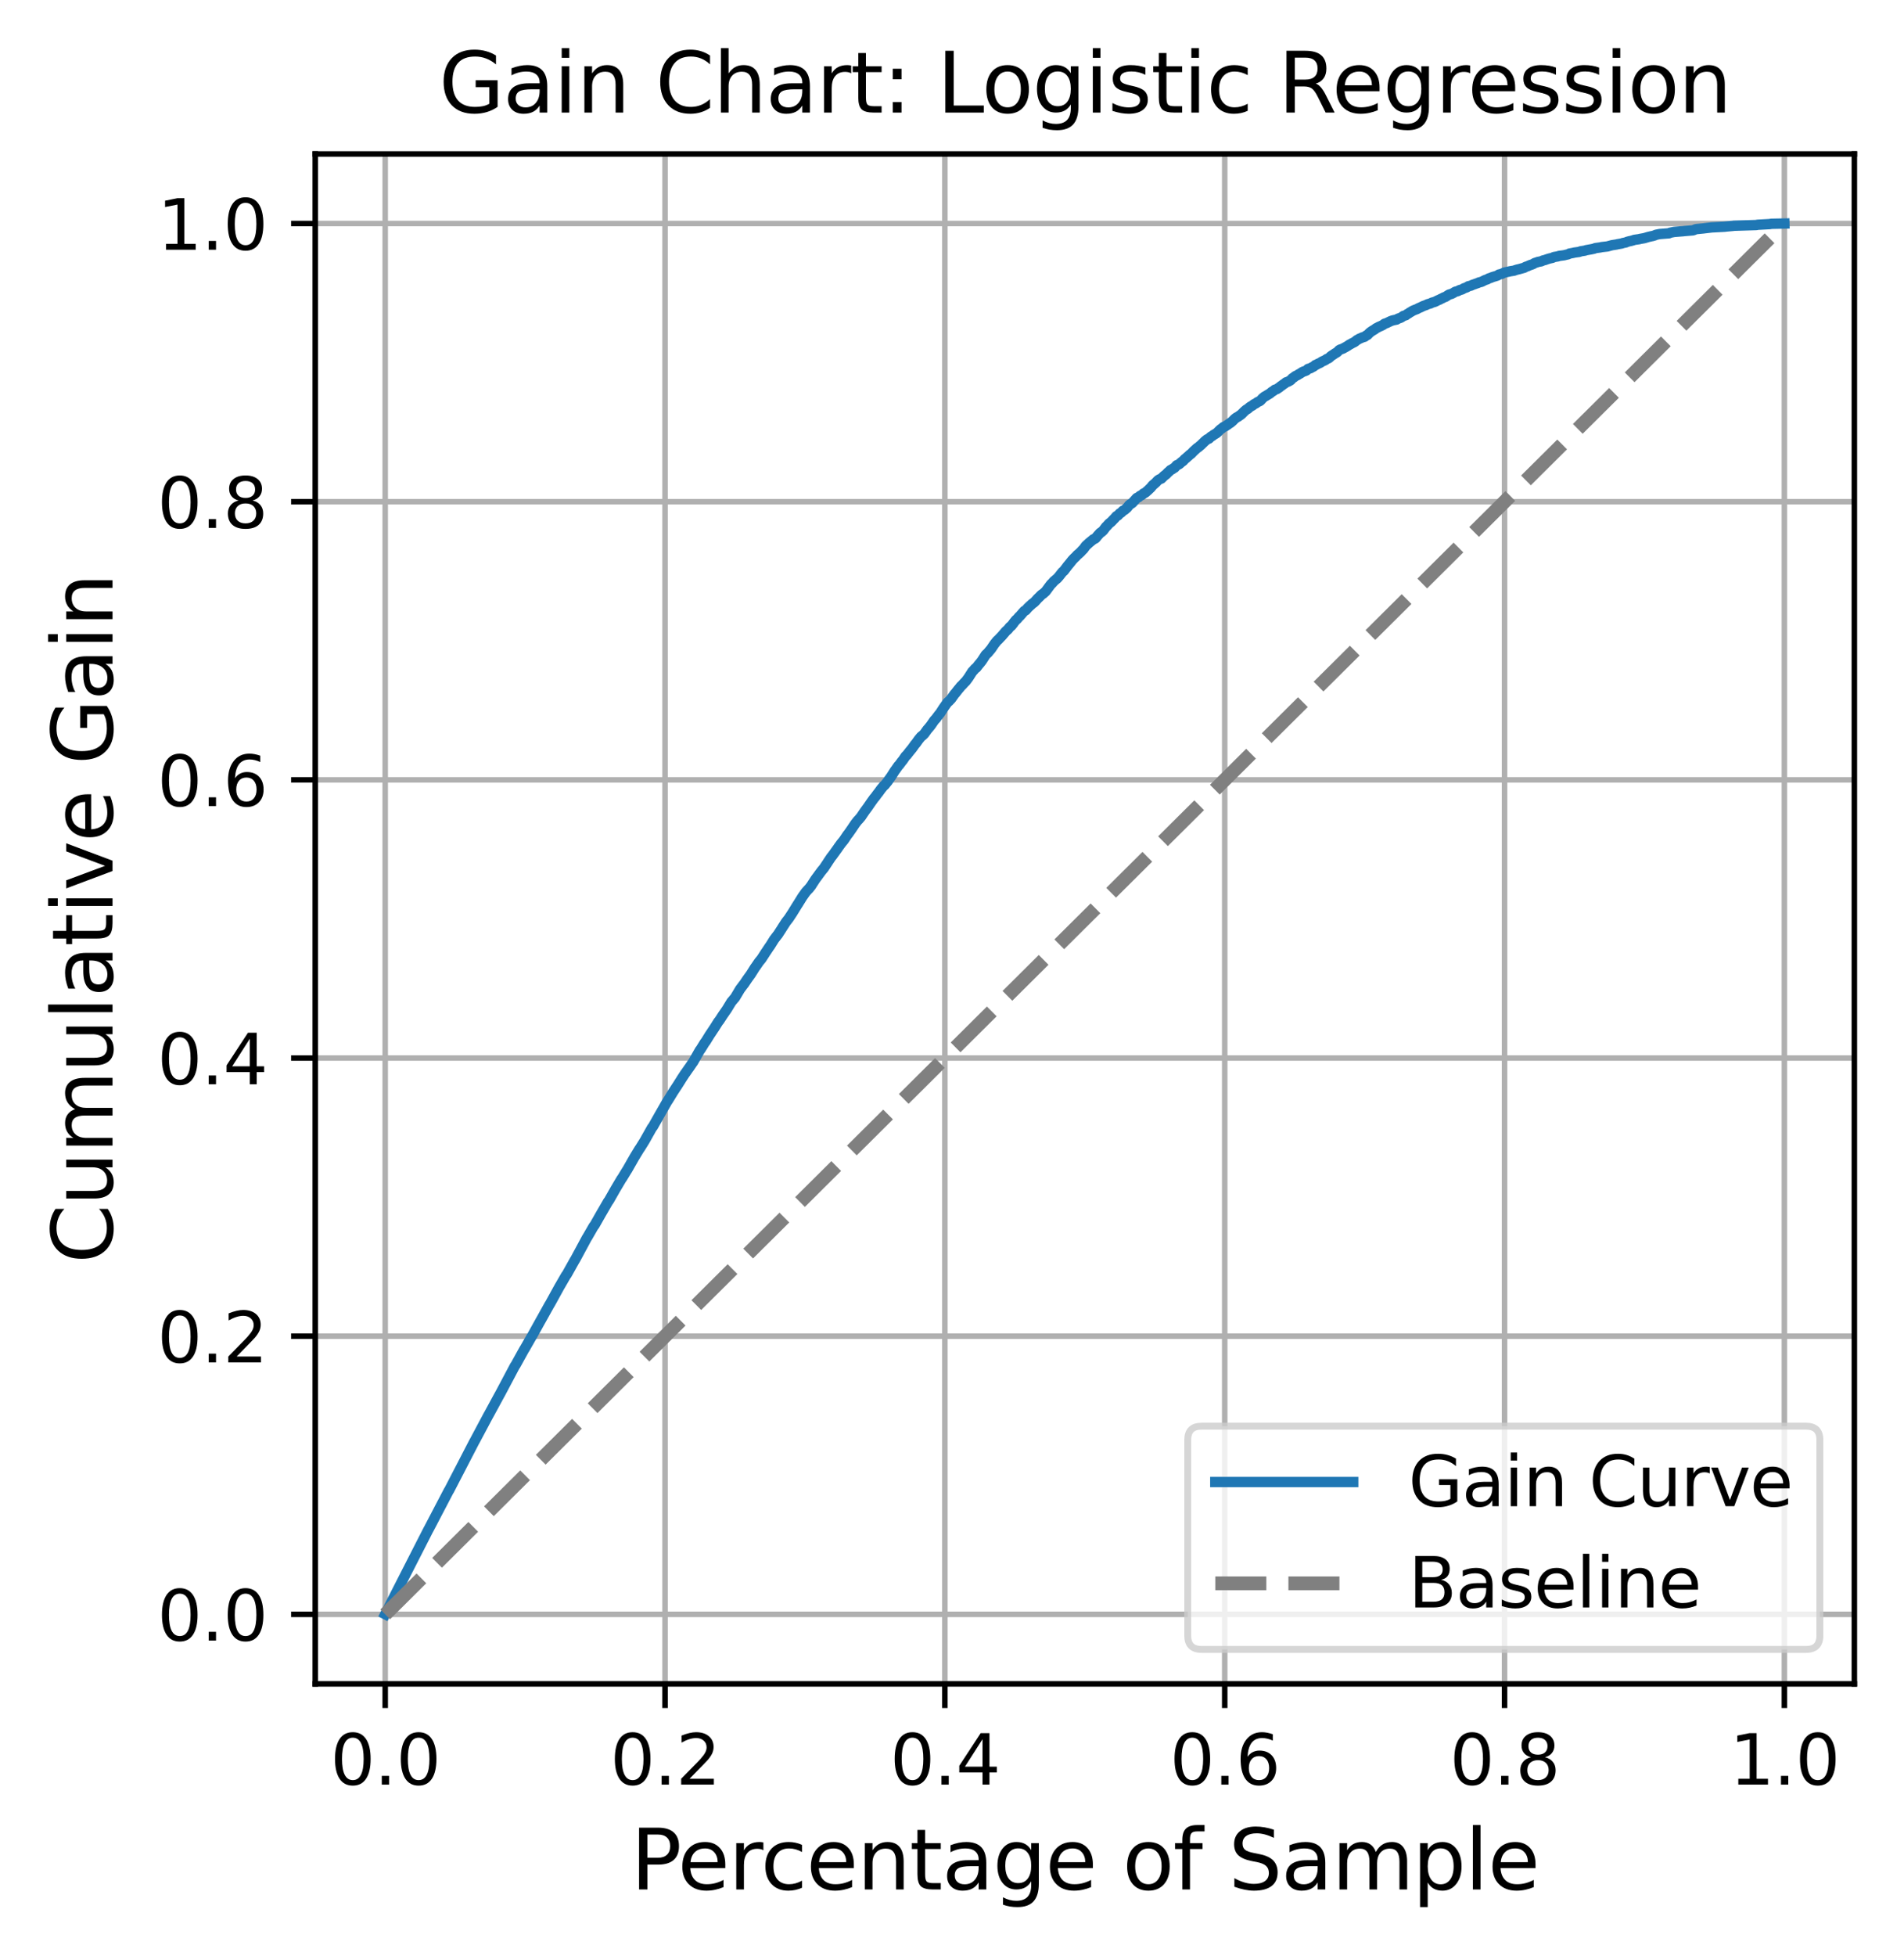 <?xml version="1.0" encoding="utf-8" standalone="no"?>
<!DOCTYPE svg PUBLIC "-//W3C//DTD SVG 1.1//EN"
  "http://www.w3.org/Graphics/SVG/1.1/DTD/svg11.dtd">
<svg xmlns:xlink="http://www.w3.org/1999/xlink" width="276.117pt" height="283.57pt" viewBox="0 0 276.117 283.57" xmlns="http://www.w3.org/2000/svg" version="1.1">
 <defs>
  <style type="text/css">*{stroke-linejoin: round; stroke-linecap: butt}</style>
 </defs>
 <g id="figure_1">
  <g id="patch_1">
   <path d="M 0 283.57 
L 276.117 283.57 
L 276.117 0 
L 0 0 
z
" style="fill: #ffffff"/>
  </g>
  <g id="axes_1">
   <g id="patch_2">
    <path d="M 45.717 244.078 
L 268.917 244.078 
L 268.917 22.318 
L 45.717 22.318 
z
" style="fill: #ffffff"/>
   </g>
   <g id="matplotlib.axis_1">
    <g id="xtick_1">
     <g id="line2d_1">
      <path d="M 55.862 244.078 
L 55.862 22.318 
" clip-path="url(#pf1e57814c4)" style="fill: none; stroke: #b0b0b0; stroke-width: 0.8; stroke-linecap: square"/>
     </g>
     <g id="line2d_2">
      <defs>
       <path id="mdd429fdd2a" d="M 0 0 
L 0 3.5 
" style="stroke: #000000; stroke-width: 0.8"/>
      </defs>
      <g>
       <use xlink:href="#mdd429fdd2a" x="55.862" y="244.078" style="stroke: #000000; stroke-width: 0.8"/>
      </g>
     </g>
     <g id="text_1">
      <!-- 0.0 -->
      <g transform="translate(47.911 258.677) scale(0.1 -0.1)">
       <defs>
        <path id="DejaVuSans-30" d="M 2034 4250 
Q 1547 4250 1301 3770 
Q 1056 3291 1056 2328 
Q 1056 1369 1301 889 
Q 1547 409 2034 409 
Q 2525 409 2770 889 
Q 3016 1369 3016 2328 
Q 3016 3291 2770 3770 
Q 2525 4250 2034 4250 
z
M 2034 4750 
Q 2819 4750 3233 4129 
Q 3647 3509 3647 2328 
Q 3647 1150 3233 529 
Q 2819 -91 2034 -91 
Q 1250 -91 836 529 
Q 422 1150 422 2328 
Q 422 3509 836 4129 
Q 1250 4750 2034 4750 
z
" transform="scale(0.016)"/>
        <path id="DejaVuSans-2e" d="M 684 794 
L 1344 794 
L 1344 0 
L 684 0 
L 684 794 
z
" transform="scale(0.016)"/>
       </defs>
       <use xlink:href="#DejaVuSans-30"/>
       <use xlink:href="#DejaVuSans-2e" x="63.623"/>
       <use xlink:href="#DejaVuSans-30" x="95.41"/>
      </g>
     </g>
    </g>
    <g id="xtick_2">
     <g id="line2d_3">
      <path d="M 96.444 244.078 
L 96.444 22.318 
" clip-path="url(#pf1e57814c4)" style="fill: none; stroke: #b0b0b0; stroke-width: 0.8; stroke-linecap: square"/>
     </g>
     <g id="line2d_4">
      <g>
       <use xlink:href="#mdd429fdd2a" x="96.444" y="244.078" style="stroke: #000000; stroke-width: 0.8"/>
      </g>
     </g>
     <g id="text_2">
      <!-- 0.2 -->
      <g transform="translate(88.493 258.677) scale(0.1 -0.1)">
       <defs>
        <path id="DejaVuSans-32" d="M 1228 531 
L 3431 531 
L 3431 0 
L 469 0 
L 469 531 
Q 828 903 1448 1529 
Q 2069 2156 2228 2338 
Q 2531 2678 2651 2914 
Q 2772 3150 2772 3378 
Q 2772 3750 2511 3984 
Q 2250 4219 1831 4219 
Q 1534 4219 1204 4116 
Q 875 4013 500 3803 
L 500 4441 
Q 881 4594 1212 4672 
Q 1544 4750 1819 4750 
Q 2544 4750 2975 4387 
Q 3406 4025 3406 3419 
Q 3406 3131 3298 2873 
Q 3191 2616 2906 2266 
Q 2828 2175 2409 1742 
Q 1991 1309 1228 531 
z
" transform="scale(0.016)"/>
       </defs>
       <use xlink:href="#DejaVuSans-30"/>
       <use xlink:href="#DejaVuSans-2e" x="63.623"/>
       <use xlink:href="#DejaVuSans-32" x="95.41"/>
      </g>
     </g>
    </g>
    <g id="xtick_3">
     <g id="line2d_5">
      <path d="M 137.026 244.078 
L 137.026 22.318 
" clip-path="url(#pf1e57814c4)" style="fill: none; stroke: #b0b0b0; stroke-width: 0.8; stroke-linecap: square"/>
     </g>
     <g id="line2d_6">
      <g>
       <use xlink:href="#mdd429fdd2a" x="137.026" y="244.078" style="stroke: #000000; stroke-width: 0.8"/>
      </g>
     </g>
     <g id="text_3">
      <!-- 0.4 -->
      <g transform="translate(129.074 258.677) scale(0.1 -0.1)">
       <defs>
        <path id="DejaVuSans-34" d="M 2419 4116 
L 825 1625 
L 2419 1625 
L 2419 4116 
z
M 2253 4666 
L 3047 4666 
L 3047 1625 
L 3713 1625 
L 3713 1100 
L 3047 1100 
L 3047 0 
L 2419 0 
L 2419 1100 
L 313 1100 
L 313 1709 
L 2253 4666 
z
" transform="scale(0.016)"/>
       </defs>
       <use xlink:href="#DejaVuSans-30"/>
       <use xlink:href="#DejaVuSans-2e" x="63.623"/>
       <use xlink:href="#DejaVuSans-34" x="95.41"/>
      </g>
     </g>
    </g>
    <g id="xtick_4">
     <g id="line2d_7">
      <path d="M 177.608 244.078 
L 177.608 22.318 
" clip-path="url(#pf1e57814c4)" style="fill: none; stroke: #b0b0b0; stroke-width: 0.8; stroke-linecap: square"/>
     </g>
     <g id="line2d_8">
      <g>
       <use xlink:href="#mdd429fdd2a" x="177.608" y="244.078" style="stroke: #000000; stroke-width: 0.8"/>
      </g>
     </g>
     <g id="text_4">
      <!-- 0.6 -->
      <g transform="translate(169.656 258.677) scale(0.1 -0.1)">
       <defs>
        <path id="DejaVuSans-36" d="M 2113 2584 
Q 1688 2584 1439 2293 
Q 1191 2003 1191 1497 
Q 1191 994 1439 701 
Q 1688 409 2113 409 
Q 2538 409 2786 701 
Q 3034 994 3034 1497 
Q 3034 2003 2786 2293 
Q 2538 2584 2113 2584 
z
M 3366 4563 
L 3366 3988 
Q 3128 4100 2886 4159 
Q 2644 4219 2406 4219 
Q 1781 4219 1451 3797 
Q 1122 3375 1075 2522 
Q 1259 2794 1537 2939 
Q 1816 3084 2150 3084 
Q 2853 3084 3261 2657 
Q 3669 2231 3669 1497 
Q 3669 778 3244 343 
Q 2819 -91 2113 -91 
Q 1303 -91 875 529 
Q 447 1150 447 2328 
Q 447 3434 972 4092 
Q 1497 4750 2381 4750 
Q 2619 4750 2861 4703 
Q 3103 4656 3366 4563 
z
" transform="scale(0.016)"/>
       </defs>
       <use xlink:href="#DejaVuSans-30"/>
       <use xlink:href="#DejaVuSans-2e" x="63.623"/>
       <use xlink:href="#DejaVuSans-36" x="95.41"/>
      </g>
     </g>
    </g>
    <g id="xtick_5">
     <g id="line2d_9">
      <path d="M 218.19 244.078 
L 218.19 22.318 
" clip-path="url(#pf1e57814c4)" style="fill: none; stroke: #b0b0b0; stroke-width: 0.8; stroke-linecap: square"/>
     </g>
     <g id="line2d_10">
      <g>
       <use xlink:href="#mdd429fdd2a" x="218.19" y="244.078" style="stroke: #000000; stroke-width: 0.8"/>
      </g>
     </g>
     <g id="text_5">
      <!-- 0.8 -->
      <g transform="translate(210.238 258.677) scale(0.1 -0.1)">
       <defs>
        <path id="DejaVuSans-38" d="M 2034 2216 
Q 1584 2216 1326 1975 
Q 1069 1734 1069 1313 
Q 1069 891 1326 650 
Q 1584 409 2034 409 
Q 2484 409 2743 651 
Q 3003 894 3003 1313 
Q 3003 1734 2745 1975 
Q 2488 2216 2034 2216 
z
M 1403 2484 
Q 997 2584 770 2862 
Q 544 3141 544 3541 
Q 544 4100 942 4425 
Q 1341 4750 2034 4750 
Q 2731 4750 3128 4425 
Q 3525 4100 3525 3541 
Q 3525 3141 3298 2862 
Q 3072 2584 2669 2484 
Q 3125 2378 3379 2068 
Q 3634 1759 3634 1313 
Q 3634 634 3220 271 
Q 2806 -91 2034 -91 
Q 1263 -91 848 271 
Q 434 634 434 1313 
Q 434 1759 690 2068 
Q 947 2378 1403 2484 
z
M 1172 3481 
Q 1172 3119 1398 2916 
Q 1625 2713 2034 2713 
Q 2441 2713 2670 2916 
Q 2900 3119 2900 3481 
Q 2900 3844 2670 4047 
Q 2441 4250 2034 4250 
Q 1625 4250 1398 4047 
Q 1172 3844 1172 3481 
z
" transform="scale(0.016)"/>
       </defs>
       <use xlink:href="#DejaVuSans-30"/>
       <use xlink:href="#DejaVuSans-2e" x="63.623"/>
       <use xlink:href="#DejaVuSans-38" x="95.41"/>
      </g>
     </g>
    </g>
    <g id="xtick_6">
     <g id="line2d_11">
      <path d="M 258.771 244.078 
L 258.771 22.318 
" clip-path="url(#pf1e57814c4)" style="fill: none; stroke: #b0b0b0; stroke-width: 0.8; stroke-linecap: square"/>
     </g>
     <g id="line2d_12">
      <g>
       <use xlink:href="#mdd429fdd2a" x="258.771" y="244.078" style="stroke: #000000; stroke-width: 0.8"/>
      </g>
     </g>
     <g id="text_6">
      <!-- 1.0 -->
      <g transform="translate(250.82 258.677) scale(0.1 -0.1)">
       <defs>
        <path id="DejaVuSans-31" d="M 794 531 
L 1825 531 
L 1825 4091 
L 703 3866 
L 703 4441 
L 1819 4666 
L 2450 4666 
L 2450 531 
L 3481 531 
L 3481 0 
L 794 0 
L 794 531 
z
" transform="scale(0.016)"/>
       </defs>
       <use xlink:href="#DejaVuSans-31"/>
       <use xlink:href="#DejaVuSans-2e" x="63.623"/>
       <use xlink:href="#DejaVuSans-30" x="95.41"/>
      </g>
     </g>
    </g>
    <g id="text_7">
     <!-- Percentage of Sample -->
     <g transform="translate(91.474 273.874) scale(0.12 -0.12)">
      <defs>
       <path id="DejaVuSans-50" d="M 1259 4147 
L 1259 2394 
L 2053 2394 
Q 2494 2394 2734 2622 
Q 2975 2850 2975 3272 
Q 2975 3691 2734 3919 
Q 2494 4147 2053 4147 
L 1259 4147 
z
M 628 4666 
L 2053 4666 
Q 2838 4666 3239 4311 
Q 3641 3956 3641 3272 
Q 3641 2581 3239 2228 
Q 2838 1875 2053 1875 
L 1259 1875 
L 1259 0 
L 628 0 
L 628 4666 
z
" transform="scale(0.016)"/>
       <path id="DejaVuSans-65" d="M 3597 1894 
L 3597 1613 
L 953 1613 
Q 991 1019 1311 708 
Q 1631 397 2203 397 
Q 2534 397 2845 478 
Q 3156 559 3463 722 
L 3463 178 
Q 3153 47 2828 -22 
Q 2503 -91 2169 -91 
Q 1331 -91 842 396 
Q 353 884 353 1716 
Q 353 2575 817 3079 
Q 1281 3584 2069 3584 
Q 2775 3584 3186 3129 
Q 3597 2675 3597 1894 
z
M 3022 2063 
Q 3016 2534 2758 2815 
Q 2500 3097 2075 3097 
Q 1594 3097 1305 2825 
Q 1016 2553 972 2059 
L 3022 2063 
z
" transform="scale(0.016)"/>
       <path id="DejaVuSans-72" d="M 2631 2963 
Q 2534 3019 2420 3045 
Q 2306 3072 2169 3072 
Q 1681 3072 1420 2755 
Q 1159 2438 1159 1844 
L 1159 0 
L 581 0 
L 581 3500 
L 1159 3500 
L 1159 2956 
Q 1341 3275 1631 3429 
Q 1922 3584 2338 3584 
Q 2397 3584 2469 3576 
Q 2541 3569 2628 3553 
L 2631 2963 
z
" transform="scale(0.016)"/>
       <path id="DejaVuSans-63" d="M 3122 3366 
L 3122 2828 
Q 2878 2963 2633 3030 
Q 2388 3097 2138 3097 
Q 1578 3097 1268 2742 
Q 959 2388 959 1747 
Q 959 1106 1268 751 
Q 1578 397 2138 397 
Q 2388 397 2633 464 
Q 2878 531 3122 666 
L 3122 134 
Q 2881 22 2623 -34 
Q 2366 -91 2075 -91 
Q 1284 -91 818 406 
Q 353 903 353 1747 
Q 353 2603 823 3093 
Q 1294 3584 2113 3584 
Q 2378 3584 2631 3529 
Q 2884 3475 3122 3366 
z
" transform="scale(0.016)"/>
       <path id="DejaVuSans-6e" d="M 3513 2113 
L 3513 0 
L 2938 0 
L 2938 2094 
Q 2938 2591 2744 2837 
Q 2550 3084 2163 3084 
Q 1697 3084 1428 2787 
Q 1159 2491 1159 1978 
L 1159 0 
L 581 0 
L 581 3500 
L 1159 3500 
L 1159 2956 
Q 1366 3272 1645 3428 
Q 1925 3584 2291 3584 
Q 2894 3584 3203 3211 
Q 3513 2838 3513 2113 
z
" transform="scale(0.016)"/>
       <path id="DejaVuSans-74" d="M 1172 4494 
L 1172 3500 
L 2356 3500 
L 2356 3053 
L 1172 3053 
L 1172 1153 
Q 1172 725 1289 603 
Q 1406 481 1766 481 
L 2356 481 
L 2356 0 
L 1766 0 
Q 1100 0 847 248 
Q 594 497 594 1153 
L 594 3053 
L 172 3053 
L 172 3500 
L 594 3500 
L 594 4494 
L 1172 4494 
z
" transform="scale(0.016)"/>
       <path id="DejaVuSans-61" d="M 2194 1759 
Q 1497 1759 1228 1600 
Q 959 1441 959 1056 
Q 959 750 1161 570 
Q 1363 391 1709 391 
Q 2188 391 2477 730 
Q 2766 1069 2766 1631 
L 2766 1759 
L 2194 1759 
z
M 3341 1997 
L 3341 0 
L 2766 0 
L 2766 531 
Q 2569 213 2275 61 
Q 1981 -91 1556 -91 
Q 1019 -91 701 211 
Q 384 513 384 1019 
Q 384 1609 779 1909 
Q 1175 2209 1959 2209 
L 2766 2209 
L 2766 2266 
Q 2766 2663 2505 2880 
Q 2244 3097 1772 3097 
Q 1472 3097 1187 3025 
Q 903 2953 641 2809 
L 641 3341 
Q 956 3463 1253 3523 
Q 1550 3584 1831 3584 
Q 2591 3584 2966 3190 
Q 3341 2797 3341 1997 
z
" transform="scale(0.016)"/>
       <path id="DejaVuSans-67" d="M 2906 1791 
Q 2906 2416 2648 2759 
Q 2391 3103 1925 3103 
Q 1463 3103 1205 2759 
Q 947 2416 947 1791 
Q 947 1169 1205 825 
Q 1463 481 1925 481 
Q 2391 481 2648 825 
Q 2906 1169 2906 1791 
z
M 3481 434 
Q 3481 -459 3084 -895 
Q 2688 -1331 1869 -1331 
Q 1566 -1331 1297 -1286 
Q 1028 -1241 775 -1147 
L 775 -588 
Q 1028 -725 1275 -790 
Q 1522 -856 1778 -856 
Q 2344 -856 2625 -561 
Q 2906 -266 2906 331 
L 2906 616 
Q 2728 306 2450 153 
Q 2172 0 1784 0 
Q 1141 0 747 490 
Q 353 981 353 1791 
Q 353 2603 747 3093 
Q 1141 3584 1784 3584 
Q 2172 3584 2450 3431 
Q 2728 3278 2906 2969 
L 2906 3500 
L 3481 3500 
L 3481 434 
z
" transform="scale(0.016)"/>
       <path id="DejaVuSans-20" transform="scale(0.016)"/>
       <path id="DejaVuSans-6f" d="M 1959 3097 
Q 1497 3097 1228 2736 
Q 959 2375 959 1747 
Q 959 1119 1226 758 
Q 1494 397 1959 397 
Q 2419 397 2687 759 
Q 2956 1122 2956 1747 
Q 2956 2369 2687 2733 
Q 2419 3097 1959 3097 
z
M 1959 3584 
Q 2709 3584 3137 3096 
Q 3566 2609 3566 1747 
Q 3566 888 3137 398 
Q 2709 -91 1959 -91 
Q 1206 -91 779 398 
Q 353 888 353 1747 
Q 353 2609 779 3096 
Q 1206 3584 1959 3584 
z
" transform="scale(0.016)"/>
       <path id="DejaVuSans-66" d="M 2375 4863 
L 2375 4384 
L 1825 4384 
Q 1516 4384 1395 4259 
Q 1275 4134 1275 3809 
L 1275 3500 
L 2222 3500 
L 2222 3053 
L 1275 3053 
L 1275 0 
L 697 0 
L 697 3053 
L 147 3053 
L 147 3500 
L 697 3500 
L 697 3744 
Q 697 4328 969 4595 
Q 1241 4863 1831 4863 
L 2375 4863 
z
" transform="scale(0.016)"/>
       <path id="DejaVuSans-53" d="M 3425 4513 
L 3425 3897 
Q 3066 4069 2747 4153 
Q 2428 4238 2131 4238 
Q 1616 4238 1336 4038 
Q 1056 3838 1056 3469 
Q 1056 3159 1242 3001 
Q 1428 2844 1947 2747 
L 2328 2669 
Q 3034 2534 3370 2195 
Q 3706 1856 3706 1288 
Q 3706 609 3251 259 
Q 2797 -91 1919 -91 
Q 1588 -91 1214 -16 
Q 841 59 441 206 
L 441 856 
Q 825 641 1194 531 
Q 1563 422 1919 422 
Q 2459 422 2753 634 
Q 3047 847 3047 1241 
Q 3047 1584 2836 1778 
Q 2625 1972 2144 2069 
L 1759 2144 
Q 1053 2284 737 2584 
Q 422 2884 422 3419 
Q 422 4038 858 4394 
Q 1294 4750 2059 4750 
Q 2388 4750 2728 4690 
Q 3069 4631 3425 4513 
z
" transform="scale(0.016)"/>
       <path id="DejaVuSans-6d" d="M 3328 2828 
Q 3544 3216 3844 3400 
Q 4144 3584 4550 3584 
Q 5097 3584 5394 3201 
Q 5691 2819 5691 2113 
L 5691 0 
L 5113 0 
L 5113 2094 
Q 5113 2597 4934 2840 
Q 4756 3084 4391 3084 
Q 3944 3084 3684 2787 
Q 3425 2491 3425 1978 
L 3425 0 
L 2847 0 
L 2847 2094 
Q 2847 2600 2669 2842 
Q 2491 3084 2119 3084 
Q 1678 3084 1418 2786 
Q 1159 2488 1159 1978 
L 1159 0 
L 581 0 
L 581 3500 
L 1159 3500 
L 1159 2956 
Q 1356 3278 1631 3431 
Q 1906 3584 2284 3584 
Q 2666 3584 2933 3390 
Q 3200 3197 3328 2828 
z
" transform="scale(0.016)"/>
       <path id="DejaVuSans-70" d="M 1159 525 
L 1159 -1331 
L 581 -1331 
L 581 3500 
L 1159 3500 
L 1159 2969 
Q 1341 3281 1617 3432 
Q 1894 3584 2278 3584 
Q 2916 3584 3314 3078 
Q 3713 2572 3713 1747 
Q 3713 922 3314 415 
Q 2916 -91 2278 -91 
Q 1894 -91 1617 61 
Q 1341 213 1159 525 
z
M 3116 1747 
Q 3116 2381 2855 2742 
Q 2594 3103 2138 3103 
Q 1681 3103 1420 2742 
Q 1159 2381 1159 1747 
Q 1159 1113 1420 752 
Q 1681 391 2138 391 
Q 2594 391 2855 752 
Q 3116 1113 3116 1747 
z
" transform="scale(0.016)"/>
       <path id="DejaVuSans-6c" d="M 603 4863 
L 1178 4863 
L 1178 0 
L 603 0 
L 603 4863 
z
" transform="scale(0.016)"/>
      </defs>
      <use xlink:href="#DejaVuSans-50"/>
      <use xlink:href="#DejaVuSans-65" x="56.678"/>
      <use xlink:href="#DejaVuSans-72" x="118.201"/>
      <use xlink:href="#DejaVuSans-63" x="157.064"/>
      <use xlink:href="#DejaVuSans-65" x="212.045"/>
      <use xlink:href="#DejaVuSans-6e" x="273.568"/>
      <use xlink:href="#DejaVuSans-74" x="336.947"/>
      <use xlink:href="#DejaVuSans-61" x="376.156"/>
      <use xlink:href="#DejaVuSans-67" x="437.436"/>
      <use xlink:href="#DejaVuSans-65" x="500.912"/>
      <use xlink:href="#DejaVuSans-20" x="562.436"/>
      <use xlink:href="#DejaVuSans-6f" x="594.223"/>
      <use xlink:href="#DejaVuSans-66" x="655.404"/>
      <use xlink:href="#DejaVuSans-20" x="690.609"/>
      <use xlink:href="#DejaVuSans-53" x="722.396"/>
      <use xlink:href="#DejaVuSans-61" x="785.873"/>
      <use xlink:href="#DejaVuSans-6d" x="847.152"/>
      <use xlink:href="#DejaVuSans-70" x="944.564"/>
      <use xlink:href="#DejaVuSans-6c" x="1008.041"/>
      <use xlink:href="#DejaVuSans-65" x="1035.824"/>
     </g>
    </g>
   </g>
   <g id="matplotlib.axis_2">
    <g id="ytick_1">
     <g id="line2d_13">
      <path d="M 45.717 233.998 
L 268.917 233.998 
" clip-path="url(#pf1e57814c4)" style="fill: none; stroke: #b0b0b0; stroke-width: 0.8; stroke-linecap: square"/>
     </g>
     <g id="line2d_14">
      <defs>
       <path id="m45d6cbbd5a" d="M 0 0 
L -3.5 0 
" style="stroke: #000000; stroke-width: 0.8"/>
      </defs>
      <g>
       <use xlink:href="#m45d6cbbd5a" x="45.717" y="233.998" style="stroke: #000000; stroke-width: 0.8"/>
      </g>
     </g>
     <g id="text_8">
      <!-- 0.0 -->
      <g transform="translate(22.814 237.797) scale(0.1 -0.1)">
       <use xlink:href="#DejaVuSans-30"/>
       <use xlink:href="#DejaVuSans-2e" x="63.623"/>
       <use xlink:href="#DejaVuSans-30" x="95.41"/>
      </g>
     </g>
    </g>
    <g id="ytick_2">
     <g id="line2d_15">
      <path d="M 45.717 193.678 
L 268.917 193.678 
" clip-path="url(#pf1e57814c4)" style="fill: none; stroke: #b0b0b0; stroke-width: 0.8; stroke-linecap: square"/>
     </g>
     <g id="line2d_16">
      <g>
       <use xlink:href="#m45d6cbbd5a" x="45.717" y="193.678" style="stroke: #000000; stroke-width: 0.8"/>
      </g>
     </g>
     <g id="text_9">
      <!-- 0.2 -->
      <g transform="translate(22.814 197.477) scale(0.1 -0.1)">
       <use xlink:href="#DejaVuSans-30"/>
       <use xlink:href="#DejaVuSans-2e" x="63.623"/>
       <use xlink:href="#DejaVuSans-32" x="95.41"/>
      </g>
     </g>
    </g>
    <g id="ytick_3">
     <g id="line2d_17">
      <path d="M 45.717 153.358 
L 268.917 153.358 
" clip-path="url(#pf1e57814c4)" style="fill: none; stroke: #b0b0b0; stroke-width: 0.8; stroke-linecap: square"/>
     </g>
     <g id="line2d_18">
      <g>
       <use xlink:href="#m45d6cbbd5a" x="45.717" y="153.358" style="stroke: #000000; stroke-width: 0.8"/>
      </g>
     </g>
     <g id="text_10">
      <!-- 0.4 -->
      <g transform="translate(22.814 157.157) scale(0.1 -0.1)">
       <use xlink:href="#DejaVuSans-30"/>
       <use xlink:href="#DejaVuSans-2e" x="63.623"/>
       <use xlink:href="#DejaVuSans-34" x="95.41"/>
      </g>
     </g>
    </g>
    <g id="ytick_4">
     <g id="line2d_19">
      <path d="M 45.717 113.038 
L 268.917 113.038 
" clip-path="url(#pf1e57814c4)" style="fill: none; stroke: #b0b0b0; stroke-width: 0.8; stroke-linecap: square"/>
     </g>
     <g id="line2d_20">
      <g>
       <use xlink:href="#m45d6cbbd5a" x="45.717" y="113.038" style="stroke: #000000; stroke-width: 0.8"/>
      </g>
     </g>
     <g id="text_11">
      <!-- 0.6 -->
      <g transform="translate(22.814 116.837) scale(0.1 -0.1)">
       <use xlink:href="#DejaVuSans-30"/>
       <use xlink:href="#DejaVuSans-2e" x="63.623"/>
       <use xlink:href="#DejaVuSans-36" x="95.41"/>
      </g>
     </g>
    </g>
    <g id="ytick_5">
     <g id="line2d_21">
      <path d="M 45.717 72.718 
L 268.917 72.718 
" clip-path="url(#pf1e57814c4)" style="fill: none; stroke: #b0b0b0; stroke-width: 0.8; stroke-linecap: square"/>
     </g>
     <g id="line2d_22">
      <g>
       <use xlink:href="#m45d6cbbd5a" x="45.717" y="72.718" style="stroke: #000000; stroke-width: 0.8"/>
      </g>
     </g>
     <g id="text_12">
      <!-- 0.8 -->
      <g transform="translate(22.814 76.517) scale(0.1 -0.1)">
       <use xlink:href="#DejaVuSans-30"/>
       <use xlink:href="#DejaVuSans-2e" x="63.623"/>
       <use xlink:href="#DejaVuSans-38" x="95.41"/>
      </g>
     </g>
    </g>
    <g id="ytick_6">
     <g id="line2d_23">
      <path d="M 45.717 32.398 
L 268.917 32.398 
" clip-path="url(#pf1e57814c4)" style="fill: none; stroke: #b0b0b0; stroke-width: 0.8; stroke-linecap: square"/>
     </g>
     <g id="line2d_24">
      <g>
       <use xlink:href="#m45d6cbbd5a" x="45.717" y="32.398" style="stroke: #000000; stroke-width: 0.8"/>
      </g>
     </g>
     <g id="text_13">
      <!-- 1.0 -->
      <g transform="translate(22.814 36.197) scale(0.1 -0.1)">
       <use xlink:href="#DejaVuSans-31"/>
       <use xlink:href="#DejaVuSans-2e" x="63.623"/>
       <use xlink:href="#DejaVuSans-30" x="95.41"/>
      </g>
     </g>
    </g>
    <g id="text_14">
     <!-- Cumulative Gain -->
     <g transform="translate(16.318 183.145) rotate(-90) scale(0.12 -0.12)">
      <defs>
       <path id="DejaVuSans-43" d="M 4122 4306 
L 4122 3641 
Q 3803 3938 3442 4084 
Q 3081 4231 2675 4231 
Q 1875 4231 1450 3742 
Q 1025 3253 1025 2328 
Q 1025 1406 1450 917 
Q 1875 428 2675 428 
Q 3081 428 3442 575 
Q 3803 722 4122 1019 
L 4122 359 
Q 3791 134 3420 21 
Q 3050 -91 2638 -91 
Q 1578 -91 968 557 
Q 359 1206 359 2328 
Q 359 3453 968 4101 
Q 1578 4750 2638 4750 
Q 3056 4750 3426 4639 
Q 3797 4528 4122 4306 
z
" transform="scale(0.016)"/>
       <path id="DejaVuSans-75" d="M 544 1381 
L 544 3500 
L 1119 3500 
L 1119 1403 
Q 1119 906 1312 657 
Q 1506 409 1894 409 
Q 2359 409 2629 706 
Q 2900 1003 2900 1516 
L 2900 3500 
L 3475 3500 
L 3475 0 
L 2900 0 
L 2900 538 
Q 2691 219 2414 64 
Q 2138 -91 1772 -91 
Q 1169 -91 856 284 
Q 544 659 544 1381 
z
M 1991 3584 
L 1991 3584 
z
" transform="scale(0.016)"/>
       <path id="DejaVuSans-69" d="M 603 3500 
L 1178 3500 
L 1178 0 
L 603 0 
L 603 3500 
z
M 603 4863 
L 1178 4863 
L 1178 4134 
L 603 4134 
L 603 4863 
z
" transform="scale(0.016)"/>
       <path id="DejaVuSans-76" d="M 191 3500 
L 800 3500 
L 1894 563 
L 2988 3500 
L 3597 3500 
L 2284 0 
L 1503 0 
L 191 3500 
z
" transform="scale(0.016)"/>
       <path id="DejaVuSans-47" d="M 3809 666 
L 3809 1919 
L 2778 1919 
L 2778 2438 
L 4434 2438 
L 4434 434 
Q 4069 175 3628 42 
Q 3188 -91 2688 -91 
Q 1594 -91 976 548 
Q 359 1188 359 2328 
Q 359 3472 976 4111 
Q 1594 4750 2688 4750 
Q 3144 4750 3555 4637 
Q 3966 4525 4313 4306 
L 4313 3634 
Q 3963 3931 3569 4081 
Q 3175 4231 2741 4231 
Q 1884 4231 1454 3753 
Q 1025 3275 1025 2328 
Q 1025 1384 1454 906 
Q 1884 428 2741 428 
Q 3075 428 3337 486 
Q 3600 544 3809 666 
z
" transform="scale(0.016)"/>
      </defs>
      <use xlink:href="#DejaVuSans-43"/>
      <use xlink:href="#DejaVuSans-75" x="69.824"/>
      <use xlink:href="#DejaVuSans-6d" x="133.203"/>
      <use xlink:href="#DejaVuSans-75" x="230.615"/>
      <use xlink:href="#DejaVuSans-6c" x="293.994"/>
      <use xlink:href="#DejaVuSans-61" x="321.777"/>
      <use xlink:href="#DejaVuSans-74" x="383.057"/>
      <use xlink:href="#DejaVuSans-69" x="422.266"/>
      <use xlink:href="#DejaVuSans-76" x="450.049"/>
      <use xlink:href="#DejaVuSans-65" x="509.229"/>
      <use xlink:href="#DejaVuSans-20" x="570.752"/>
      <use xlink:href="#DejaVuSans-47" x="602.539"/>
      <use xlink:href="#DejaVuSans-61" x="680.029"/>
      <use xlink:href="#DejaVuSans-69" x="741.309"/>
      <use xlink:href="#DejaVuSans-6e" x="769.092"/>
     </g>
    </g>
   </g>
   <g id="line2d_25">
    <path d="M 55.862 233.978 
L 62.122 221.716 
L 62.183 221.615 
L 65.065 216.102 
L 65.136 216.001 
L 68.778 208.968 
L 68.839 208.867 
L 70.838 205.117 
L 70.899 205.016 
L 72.451 202.158 
L 72.512 202.057 
L 74.673 197.983 
L 74.754 197.882 
L 76.022 195.591 
L 76.093 195.49 
L 77.078 193.767 
L 77.149 193.666 
L 78.417 191.376 
L 78.478 191.274 
L 79.685 189.106 
L 79.756 189.004 
L 81.116 186.532 
L 81.177 186.43 
L 82.09 184.85 
L 82.181 184.748 
L 83.348 182.661 
L 83.419 182.559 
L 85.113 179.418 
L 85.184 179.317 
L 86.107 177.716 
L 86.209 177.614 
L 87.244 175.79 
L 87.305 175.689 
L 88.198 174.148 
L 88.289 174.047 
L 89.283 172.304 
L 89.344 172.203 
L 90.125 170.885 
L 90.206 170.784 
L 90.886 169.669 
L 90.957 169.568 
L 91.962 167.805 
L 92.023 167.703 
L 92.723 166.548 
L 92.804 166.447 
L 93.423 165.454 
L 93.484 165.352 
L 94.569 163.427 
L 94.671 163.326 
L 95.736 161.441 
L 95.797 161.339 
L 96.781 159.617 
L 96.862 159.515 
L 97.532 158.421 
L 97.593 158.32 
L 98.11 157.529 
L 98.181 157.428 
L 98.77 156.496 
L 98.83 156.394 
L 99.348 155.604 
L 99.429 155.502 
L 99.876 154.854 
L 99.957 154.753 
L 100.423 154.063 
L 100.505 153.962 
L 101.499 152.219 
L 101.59 152.118 
L 102.219 151.104 
L 102.311 151.003 
L 102.95 149.969 
L 103.021 149.868 
L 103.518 149.118 
L 103.589 149.017 
L 104.188 148.064 
L 104.289 147.963 
L 104.817 147.152 
L 104.888 147.051 
L 105.324 146.423 
L 105.395 146.321 
L 106.075 145.207 
L 106.166 145.105 
L 106.47 144.74 
L 106.572 144.639 
L 107.333 143.362 
L 107.414 143.261 
L 107.789 142.754 
L 107.881 142.653 
L 108.358 141.944 
L 108.429 141.842 
L 108.824 141.295 
L 108.895 141.194 
L 109.494 140.241 
L 109.575 140.14 
L 110.021 139.491 
L 110.092 139.39 
L 110.397 139.025 
L 110.468 138.924 
L 111.016 138.072 
L 111.087 137.971 
L 111.584 137.221 
L 111.665 137.12 
L 112.274 136.147 
L 112.355 136.046 
L 112.71 135.58 
L 112.801 135.478 
L 113.339 134.647 
L 113.4 134.546 
L 113.948 133.695 
L 114.019 133.593 
L 114.354 133.168 
L 114.425 133.066 
L 114.932 132.296 
L 114.993 132.195 
L 115.642 131.141 
L 115.713 131.04 
L 116.353 130.006 
L 116.424 129.905 
L 116.829 129.337 
L 116.911 129.236 
L 117.185 128.932 
L 117.296 128.83 
L 117.631 128.405 
L 117.692 128.304 
L 118.219 127.493 
L 118.29 127.392 
L 118.666 126.885 
L 118.737 126.783 
L 119.112 126.277 
L 119.193 126.175 
L 119.498 125.811 
L 119.559 125.709 
L 120.046 124.98 
L 120.107 124.878 
L 120.573 124.189 
L 120.665 124.088 
L 121.05 123.561 
L 121.121 123.46 
L 121.517 122.912 
L 121.578 122.811 
L 121.963 122.284 
L 122.044 122.183 
L 122.359 121.798 
L 122.43 121.696 
L 122.907 120.987 
L 122.998 120.886 
L 123.424 120.278 
L 123.495 120.176 
L 123.972 119.467 
L 124.043 119.366 
L 124.388 118.92 
L 124.5 118.818 
L 124.794 118.474 
L 124.875 118.373 
L 125.342 117.683 
L 125.413 117.582 
L 125.788 117.075 
L 125.859 116.974 
L 126.306 116.326 
L 126.377 116.224 
L 126.772 115.677 
L 126.874 115.576 
L 127.259 115.049 
L 127.351 114.947 
L 127.746 114.4 
L 127.828 114.299 
L 128.142 113.914 
L 128.284 113.812 
L 128.609 113.407 
L 128.7 113.306 
L 129.126 112.698 
L 129.207 112.596 
L 129.786 111.684 
L 129.867 111.583 
L 130.293 110.975 
L 130.405 110.874 
L 130.79 110.347 
L 130.892 110.245 
L 131.348 109.576 
L 131.48 109.475 
L 131.825 109.029 
L 131.906 108.928 
L 132.221 108.543 
L 132.302 108.441 
L 132.708 107.874 
L 132.809 107.773 
L 133.215 107.205 
L 133.296 107.104 
L 133.601 106.739 
L 133.753 106.638 
L 133.986 106.415 
L 134.078 106.313 
L 134.494 105.726 
L 134.595 105.624 
L 134.91 105.239 
L 134.991 105.138 
L 135.437 104.489 
L 135.518 104.388 
L 135.782 104.104 
L 135.843 104.003 
L 136.198 103.537 
L 136.3 103.435 
L 136.837 102.604 
L 136.908 102.503 
L 137.324 101.915 
L 137.395 101.814 
L 137.598 101.652 
L 137.69 101.551 
L 137.943 101.287 
L 138.014 101.186 
L 138.43 100.598 
L 138.532 100.497 
L 138.877 100.051 
L 138.958 99.949 
L 139.252 99.605 
L 139.313 99.504 
L 139.536 99.301 
L 139.627 99.2 
L 139.901 98.896 
L 140.023 98.794 
L 140.388 98.308 
L 140.459 98.206 
L 141.017 97.335 
L 141.129 97.234 
L 141.423 96.889 
L 141.586 96.788 
L 141.931 96.342 
L 142.022 96.24 
L 142.347 95.835 
L 142.418 95.734 
L 142.955 94.903 
L 143.067 94.802 
L 143.29 94.599 
L 143.361 94.497 
L 143.655 94.153 
L 143.737 94.052 
L 144.203 93.363 
L 144.284 93.261 
L 144.609 92.856 
L 144.741 92.754 
L 145.005 92.471 
L 145.106 92.369 
L 145.37 92.086 
L 145.451 91.984 
L 145.735 91.66 
L 145.806 91.559 
L 146.029 91.356 
L 146.151 91.255 
L 146.476 90.849 
L 146.638 90.748 
L 146.963 90.343 
L 147.024 90.241 
L 147.338 89.856 
L 147.48 89.755 
L 147.785 89.39 
L 147.906 89.289 
L 148.191 88.964 
L 148.272 88.863 
L 148.546 88.559 
L 148.749 88.458 
L 149.033 88.134 
L 149.134 88.032 
L 149.368 87.809 
L 149.489 87.708 
L 149.723 87.485 
L 149.885 87.384 
L 150.108 87.181 
L 150.199 87.08 
L 150.484 86.755 
L 150.595 86.654 
L 150.829 86.431 
L 150.91 86.33 
L 151.123 86.147 
L 151.285 86.046 
L 151.508 85.843 
L 151.63 85.742 
L 152.005 85.235 
L 152.076 85.134 
L 152.432 84.668 
L 152.553 84.566 
L 152.837 84.242 
L 152.959 84.141 
L 153.172 83.958 
L 153.304 83.857 
L 153.588 83.533 
L 153.669 83.431 
L 154.004 83.006 
L 154.085 82.905 
L 154.288 82.742 
L 154.359 82.641 
L 154.714 82.175 
L 154.785 82.074 
L 155.09 81.709 
L 155.171 81.607 
L 155.496 81.202 
L 155.587 81.101 
L 155.841 80.837 
L 155.962 80.736 
L 156.236 80.432 
L 156.368 80.331 
L 156.591 80.128 
L 156.703 80.027 
L 156.977 79.723 
L 157.099 79.621 
L 157.484 79.094 
L 157.606 78.993 
L 157.829 78.79 
L 157.931 78.689 
L 158.134 78.527 
L 158.255 78.425 
L 158.458 78.263 
L 158.57 78.162 
L 158.712 78.121 
L 158.874 78.02 
L 159.189 77.635 
L 159.28 77.534 
L 159.554 77.23 
L 159.727 77.128 
L 159.95 76.926 
L 160.041 76.824 
L 160.406 76.338 
L 160.528 76.237 
L 160.812 75.912 
L 160.934 75.811 
L 161.137 75.649 
L 161.238 75.547 
L 161.502 75.264 
L 161.614 75.162 
L 161.908 74.818 
L 162.121 74.716 
L 162.395 74.412 
L 162.588 74.311 
L 162.851 74.027 
L 163.075 73.926 
L 163.298 73.723 
L 163.43 73.622 
L 163.765 73.196 
L 163.897 73.095 
L 164.069 72.994 
L 164.211 72.892 
L 164.485 72.588 
L 164.576 72.487 
L 164.85 72.183 
L 165.094 72.082 
L 165.317 71.879 
L 165.54 71.778 
L 165.733 71.636 
L 165.824 71.535 
L 165.976 71.474 
L 166.139 71.372 
L 166.362 71.17 
L 166.484 71.068 
L 166.727 70.825 
L 166.849 70.724 
L 167.164 70.339 
L 167.285 70.237 
L 167.498 70.055 
L 167.61 69.954 
L 167.874 69.67 
L 167.995 69.569 
L 168.168 69.467 
L 168.422 69.366 
L 168.665 69.123 
L 168.767 69.021 
L 168.97 68.859 
L 169.112 68.758 
L 169.375 68.474 
L 169.507 68.373 
L 169.751 68.13 
L 169.974 68.028 
L 170.167 67.886 
L 170.349 67.785 
L 170.644 67.44 
L 170.897 67.339 
L 171.08 67.218 
L 171.181 67.116 
L 171.394 66.934 
L 171.557 66.832 
L 171.831 66.528 
L 171.973 66.427 
L 172.196 66.224 
L 172.318 66.123 
L 172.551 65.9 
L 172.713 65.799 
L 172.967 65.535 
L 173.058 65.434 
L 173.282 65.231 
L 173.393 65.13 
L 173.616 64.927 
L 173.789 64.826 
L 174.012 64.623 
L 174.144 64.522 
L 174.387 64.279 
L 174.499 64.177 
L 174.743 63.934 
L 174.874 63.833 
L 175.077 63.671 
L 175.331 63.569 
L 175.585 63.306 
L 175.788 63.205 
L 175.991 63.042 
L 176.163 62.941 
L 176.335 62.84 
L 176.478 62.738 
L 176.711 62.516 
L 176.802 62.414 
L 177.025 62.211 
L 177.188 62.11 
L 177.411 61.907 
L 177.675 61.806 
L 177.868 61.664 
L 178.04 61.563 
L 178.243 61.401 
L 178.426 61.299 
L 178.639 61.117 
L 178.76 61.016 
L 179.014 60.752 
L 179.136 60.651 
L 179.329 60.509 
L 179.531 60.408 
L 179.724 60.266 
L 179.876 60.164 
L 180.079 60.002 
L 180.171 59.901 
L 180.414 59.658 
L 180.526 59.556 
L 180.739 59.374 
L 180.942 59.273 
L 181.165 59.07 
L 181.297 58.969 
L 181.469 58.867 
L 181.652 58.766 
L 181.865 58.584 
L 182.109 58.482 
L 182.311 58.32 
L 182.504 58.219 
L 182.656 58.158 
L 182.798 58.057 
L 183.072 57.753 
L 183.184 57.651 
L 183.387 57.489 
L 183.59 57.388 
L 183.772 57.266 
L 183.945 57.165 
L 184.117 57.064 
L 184.249 56.962 
L 184.462 56.78 
L 184.655 56.678 
L 184.868 56.496 
L 185.183 56.395 
L 185.376 56.253 
L 185.538 56.152 
L 185.751 55.969 
L 185.913 55.868 
L 186.116 55.706 
L 186.289 55.604 
L 186.502 55.422 
L 186.806 55.321 
L 186.979 55.219 
L 187.161 55.118 
L 187.435 54.814 
L 187.618 54.713 
L 187.831 54.53 
L 188.044 54.429 
L 188.206 54.348 
L 188.348 54.246 
L 188.511 54.165 
L 188.663 54.064 
L 188.845 53.942 
L 189.069 53.841 
L 189.211 53.801 
L 189.454 53.699 
L 189.688 53.476 
L 190.053 53.375 
L 190.235 53.253 
L 190.459 53.152 
L 190.651 53.01 
L 190.753 52.909 
L 190.895 52.868 
L 191.067 52.767 
L 191.23 52.686 
L 191.473 52.584 
L 191.666 52.443 
L 191.869 52.341 
L 192.021 52.28 
L 192.214 52.179 
L 192.407 52.037 
L 192.66 51.936 
L 192.863 51.774 
L 192.955 51.672 
L 193.147 51.531 
L 193.31 51.429 
L 193.492 51.308 
L 193.634 51.206 
L 193.797 51.125 
L 193.939 51.024 
L 194.192 50.76 
L 194.365 50.659 
L 194.507 50.619 
L 194.771 50.517 
L 194.943 50.416 
L 195.136 50.315 
L 195.308 50.213 
L 195.481 50.112 
L 195.674 49.97 
L 195.877 49.869 
L 196.049 49.767 
L 196.252 49.666 
L 196.414 49.585 
L 196.556 49.484 
L 196.769 49.301 
L 196.962 49.2 
L 197.135 49.098 
L 197.378 48.997 
L 197.541 48.916 
L 197.896 48.815 
L 198.099 48.653 
L 198.312 48.551 
L 198.565 48.288 
L 198.677 48.186 
L 198.87 48.045 
L 199.022 47.943 
L 199.194 47.842 
L 199.367 47.741 
L 199.57 47.578 
L 199.783 47.477 
L 199.955 47.376 
L 200.209 47.274 
L 200.371 47.193 
L 200.574 47.092 
L 200.777 46.93 
L 201.092 46.829 
L 201.254 46.747 
L 201.467 46.646 
L 201.629 46.565 
L 201.903 46.464 
L 202.045 46.423 
L 202.532 46.322 
L 202.715 46.2 
L 203.009 46.099 
L 203.161 46.038 
L 203.324 45.937 
L 203.517 45.795 
L 203.872 45.694 
L 204.075 45.531 
L 204.267 45.43 
L 204.46 45.288 
L 204.653 45.187 
L 204.835 45.065 
L 205.059 44.964 
L 205.211 44.903 
L 205.485 44.802 
L 205.657 44.7 
L 205.881 44.599 
L 206.033 44.538 
L 206.236 44.437 
L 206.398 44.356 
L 206.682 44.255 
L 206.824 44.214 
L 206.986 44.113 
L 207.128 44.072 
L 207.484 43.971 
L 207.656 43.869 
L 208.021 43.768 
L 208.174 43.707 
L 208.366 43.606 
L 208.529 43.525 
L 208.782 43.424 
L 208.955 43.322 
L 209.188 43.221 
L 209.361 43.12 
L 209.645 43.018 
L 209.827 42.897 
L 209.979 42.795 
L 210.152 42.694 
L 210.507 42.593 
L 210.669 42.512 
L 210.852 42.41 
L 211.035 42.289 
L 211.441 42.187 
L 211.623 42.066 
L 211.988 41.964 
L 212.151 41.883 
L 212.303 41.782 
L 212.445 41.741 
L 212.729 41.64 
L 212.922 41.498 
L 213.348 41.397 
L 213.52 41.296 
L 213.835 41.194 
L 213.987 41.133 
L 214.292 41.032 
L 214.454 40.951 
L 214.85 40.85 
L 215.012 40.769 
L 215.215 40.667 
L 215.377 40.586 
L 215.702 40.485 
L 215.884 40.363 
L 216.219 40.262 
L 216.382 40.181 
L 216.716 40.079 
L 216.858 40.039 
L 217.173 39.938 
L 217.366 39.796 
L 217.802 39.694 
L 217.975 39.593 
L 218.198 39.492 
L 218.33 39.471 
L 218.806 39.37 
L 218.949 39.33 
L 219.578 39.228 
L 219.73 39.167 
L 220.054 39.066 
L 220.186 39.046 
L 220.552 38.945 
L 220.694 38.904 
L 221.059 38.803 
L 221.242 38.681 
L 221.556 38.58 
L 221.718 38.499 
L 221.972 38.397 
L 222.114 38.357 
L 222.358 38.255 
L 222.54 38.134 
L 222.865 38.032 
L 223.017 37.972 
L 223.545 37.87 
L 223.717 37.769 
L 224.113 37.668 
L 224.265 37.607 
L 224.58 37.506 
L 224.722 37.465 
L 225.168 37.364 
L 225.34 37.262 
L 225.929 37.161 
L 226.081 37.1 
L 226.842 36.999 
L 226.984 36.958 
L 227.42 36.857 
L 227.593 36.756 
L 228.151 36.654 
L 228.293 36.614 
L 229.034 36.512 
L 229.196 36.431 
L 229.845 36.33 
L 229.997 36.269 
L 230.556 36.168 
L 230.687 36.148 
L 231.174 36.046 
L 231.337 35.965 
L 232.088 35.864 
L 232.23 35.823 
L 233.112 35.722 
L 233.254 35.681 
L 233.63 35.58 
L 233.772 35.54 
L 234.431 35.438 
L 234.573 35.398 
L 235.172 35.296 
L 235.324 35.236 
L 235.811 35.134 
L 235.973 35.053 
L 236.349 34.952 
L 236.481 34.932 
L 236.846 34.83 
L 236.998 34.769 
L 237.708 34.668 
L 237.85 34.628 
L 238.429 34.526 
L 238.571 34.486 
L 238.906 34.384 
L 239.048 34.344 
L 239.484 34.242 
L 239.616 34.222 
L 239.961 34.121 
L 240.123 34.04 
L 240.61 33.938 
L 240.742 33.918 
L 242.031 33.817 
L 242.193 33.736 
L 242.69 33.634 
L 242.822 33.614 
L 244.111 33.513 
L 244.242 33.493 
L 245.48 33.391 
L 245.622 33.351 
L 245.856 33.249 
L 245.998 33.209 
L 247.043 33.107 
L 247.175 33.087 
L 248.047 32.986 
L 248.179 32.966 
L 250.107 32.864 
L 250.239 32.844 
L 251.324 32.743 
L 251.456 32.722 
L 254.723 32.621 
L 254.865 32.581 
L 256.702 32.479 
L 256.844 32.439 
L 258.771 32.398 
L 258.771 32.398 
" clip-path="url(#pf1e57814c4)" style="fill: none; stroke: #1f77b4; stroke-width: 1.5; stroke-linecap: square"/>
   </g>
   <g id="line2d_26">
    <path d="M 55.862 233.998 
L 258.771 32.398 
" clip-path="url(#pf1e57814c4)" style="fill: none; stroke-dasharray: 7.4,3.2; stroke-dashoffset: 0; stroke: #808080; stroke-width: 2"/>
   </g>
   <g id="patch_3">
    <path d="M 45.717 244.078 
L 45.717 22.318 
" style="fill: none; stroke: #000000; stroke-width: 0.8; stroke-linejoin: miter; stroke-linecap: square"/>
   </g>
   <g id="patch_4">
    <path d="M 268.917 244.078 
L 268.917 22.318 
" style="fill: none; stroke: #000000; stroke-width: 0.8; stroke-linejoin: miter; stroke-linecap: square"/>
   </g>
   <g id="patch_5">
    <path d="M 45.717 244.078 
L 268.917 244.078 
" style="fill: none; stroke: #000000; stroke-width: 0.8; stroke-linejoin: miter; stroke-linecap: square"/>
   </g>
   <g id="patch_6">
    <path d="M 45.717 22.318 
L 268.917 22.318 
" style="fill: none; stroke: #000000; stroke-width: 0.8; stroke-linejoin: miter; stroke-linecap: square"/>
   </g>
   <g id="text_15">
    <!-- Gain Chart: Logistic Regression -->
    <g transform="translate(63.648 16.318) scale(0.12 -0.12)">
     <defs>
      <path id="DejaVuSans-68" d="M 3513 2113 
L 3513 0 
L 2938 0 
L 2938 2094 
Q 2938 2591 2744 2837 
Q 2550 3084 2163 3084 
Q 1697 3084 1428 2787 
Q 1159 2491 1159 1978 
L 1159 0 
L 581 0 
L 581 4863 
L 1159 4863 
L 1159 2956 
Q 1366 3272 1645 3428 
Q 1925 3584 2291 3584 
Q 2894 3584 3203 3211 
Q 3513 2838 3513 2113 
z
" transform="scale(0.016)"/>
      <path id="DejaVuSans-3a" d="M 750 794 
L 1409 794 
L 1409 0 
L 750 0 
L 750 794 
z
M 750 3309 
L 1409 3309 
L 1409 2516 
L 750 2516 
L 750 3309 
z
" transform="scale(0.016)"/>
      <path id="DejaVuSans-4c" d="M 628 4666 
L 1259 4666 
L 1259 531 
L 3531 531 
L 3531 0 
L 628 0 
L 628 4666 
z
" transform="scale(0.016)"/>
      <path id="DejaVuSans-73" d="M 2834 3397 
L 2834 2853 
Q 2591 2978 2328 3040 
Q 2066 3103 1784 3103 
Q 1356 3103 1142 2972 
Q 928 2841 928 2578 
Q 928 2378 1081 2264 
Q 1234 2150 1697 2047 
L 1894 2003 
Q 2506 1872 2764 1633 
Q 3022 1394 3022 966 
Q 3022 478 2636 193 
Q 2250 -91 1575 -91 
Q 1294 -91 989 -36 
Q 684 19 347 128 
L 347 722 
Q 666 556 975 473 
Q 1284 391 1588 391 
Q 1994 391 2212 530 
Q 2431 669 2431 922 
Q 2431 1156 2273 1281 
Q 2116 1406 1581 1522 
L 1381 1569 
Q 847 1681 609 1914 
Q 372 2147 372 2553 
Q 372 3047 722 3315 
Q 1072 3584 1716 3584 
Q 2034 3584 2315 3537 
Q 2597 3491 2834 3397 
z
" transform="scale(0.016)"/>
      <path id="DejaVuSans-52" d="M 2841 2188 
Q 3044 2119 3236 1894 
Q 3428 1669 3622 1275 
L 4263 0 
L 3584 0 
L 2988 1197 
Q 2756 1666 2539 1819 
Q 2322 1972 1947 1972 
L 1259 1972 
L 1259 0 
L 628 0 
L 628 4666 
L 2053 4666 
Q 2853 4666 3247 4331 
Q 3641 3997 3641 3322 
Q 3641 2881 3436 2590 
Q 3231 2300 2841 2188 
z
M 1259 4147 
L 1259 2491 
L 2053 2491 
Q 2509 2491 2742 2702 
Q 2975 2913 2975 3322 
Q 2975 3731 2742 3939 
Q 2509 4147 2053 4147 
L 1259 4147 
z
" transform="scale(0.016)"/>
     </defs>
     <use xlink:href="#DejaVuSans-47"/>
     <use xlink:href="#DejaVuSans-61" x="77.49"/>
     <use xlink:href="#DejaVuSans-69" x="138.77"/>
     <use xlink:href="#DejaVuSans-6e" x="166.553"/>
     <use xlink:href="#DejaVuSans-20" x="229.932"/>
     <use xlink:href="#DejaVuSans-43" x="261.719"/>
     <use xlink:href="#DejaVuSans-68" x="331.543"/>
     <use xlink:href="#DejaVuSans-61" x="394.922"/>
     <use xlink:href="#DejaVuSans-72" x="456.201"/>
     <use xlink:href="#DejaVuSans-74" x="497.314"/>
     <use xlink:href="#DejaVuSans-3a" x="536.523"/>
     <use xlink:href="#DejaVuSans-20" x="570.215"/>
     <use xlink:href="#DejaVuSans-4c" x="602.002"/>
     <use xlink:href="#DejaVuSans-6f" x="655.965"/>
     <use xlink:href="#DejaVuSans-67" x="717.146"/>
     <use xlink:href="#DejaVuSans-69" x="780.623"/>
     <use xlink:href="#DejaVuSans-73" x="808.406"/>
     <use xlink:href="#DejaVuSans-74" x="860.506"/>
     <use xlink:href="#DejaVuSans-69" x="899.715"/>
     <use xlink:href="#DejaVuSans-63" x="927.498"/>
     <use xlink:href="#DejaVuSans-20" x="982.479"/>
     <use xlink:href="#DejaVuSans-52" x="1014.266"/>
     <use xlink:href="#DejaVuSans-65" x="1079.248"/>
     <use xlink:href="#DejaVuSans-67" x="1140.771"/>
     <use xlink:href="#DejaVuSans-72" x="1204.248"/>
     <use xlink:href="#DejaVuSans-65" x="1243.111"/>
     <use xlink:href="#DejaVuSans-73" x="1304.635"/>
     <use xlink:href="#DejaVuSans-73" x="1356.734"/>
     <use xlink:href="#DejaVuSans-69" x="1408.834"/>
     <use xlink:href="#DejaVuSans-6f" x="1436.617"/>
     <use xlink:href="#DejaVuSans-6e" x="1497.799"/>
    </g>
   </g>
   <g id="legend_1">
    <g id="patch_7">
     <path d="M 174.243 239.078 
L 261.917 239.078 
Q 263.917 239.078 263.917 237.078 
L 263.917 208.722 
Q 263.917 206.722 261.917 206.722 
L 174.243 206.722 
Q 172.243 206.722 172.243 208.722 
L 172.243 237.078 
Q 172.243 239.078 174.243 239.078 
z
" style="fill: #ffffff; opacity: 0.8; stroke: #cccccc; stroke-linejoin: miter"/>
    </g>
    <g id="line2d_27">
     <path d="M 176.243 214.82 
L 186.243 214.82 
L 196.243 214.82 
" style="fill: none; stroke: #1f77b4; stroke-width: 1.5; stroke-linecap: square"/>
    </g>
    <g id="text_16">
     <!-- Gain Curve -->
     <g transform="translate(204.243 218.32) scale(0.1 -0.1)">
      <use xlink:href="#DejaVuSans-47"/>
      <use xlink:href="#DejaVuSans-61" x="77.49"/>
      <use xlink:href="#DejaVuSans-69" x="138.77"/>
      <use xlink:href="#DejaVuSans-6e" x="166.553"/>
      <use xlink:href="#DejaVuSans-20" x="229.932"/>
      <use xlink:href="#DejaVuSans-43" x="261.719"/>
      <use xlink:href="#DejaVuSans-75" x="331.543"/>
      <use xlink:href="#DejaVuSans-72" x="394.922"/>
      <use xlink:href="#DejaVuSans-76" x="436.035"/>
      <use xlink:href="#DejaVuSans-65" x="495.215"/>
     </g>
    </g>
    <g id="line2d_28">
     <path d="M 176.243 229.498 
L 186.243 229.498 
L 196.243 229.498 
" style="fill: none; stroke-dasharray: 7.4,3.2; stroke-dashoffset: 0; stroke: #808080; stroke-width: 2"/>
    </g>
    <g id="text_17">
     <!-- Baseline -->
     <g transform="translate(204.243 232.998) scale(0.1 -0.1)">
      <defs>
       <path id="DejaVuSans-42" d="M 1259 2228 
L 1259 519 
L 2272 519 
Q 2781 519 3026 730 
Q 3272 941 3272 1375 
Q 3272 1813 3026 2020 
Q 2781 2228 2272 2228 
L 1259 2228 
z
M 1259 4147 
L 1259 2741 
L 2194 2741 
Q 2656 2741 2882 2914 
Q 3109 3088 3109 3444 
Q 3109 3797 2882 3972 
Q 2656 4147 2194 4147 
L 1259 4147 
z
M 628 4666 
L 2241 4666 
Q 2963 4666 3353 4366 
Q 3744 4066 3744 3513 
Q 3744 3084 3544 2831 
Q 3344 2578 2956 2516 
Q 3422 2416 3680 2098 
Q 3938 1781 3938 1306 
Q 3938 681 3513 340 
Q 3088 0 2303 0 
L 628 0 
L 628 4666 
z
" transform="scale(0.016)"/>
      </defs>
      <use xlink:href="#DejaVuSans-42"/>
      <use xlink:href="#DejaVuSans-61" x="68.604"/>
      <use xlink:href="#DejaVuSans-73" x="129.883"/>
      <use xlink:href="#DejaVuSans-65" x="181.982"/>
      <use xlink:href="#DejaVuSans-6c" x="243.506"/>
      <use xlink:href="#DejaVuSans-69" x="271.289"/>
      <use xlink:href="#DejaVuSans-6e" x="299.072"/>
      <use xlink:href="#DejaVuSans-65" x="362.451"/>
     </g>
    </g>
   </g>
  </g>
 </g>
 <defs>
  <clipPath id="pf1e57814c4">
   <rect x="45.717" y="22.318" width="223.2" height="221.76"/>
  </clipPath>
 </defs>
</svg>
